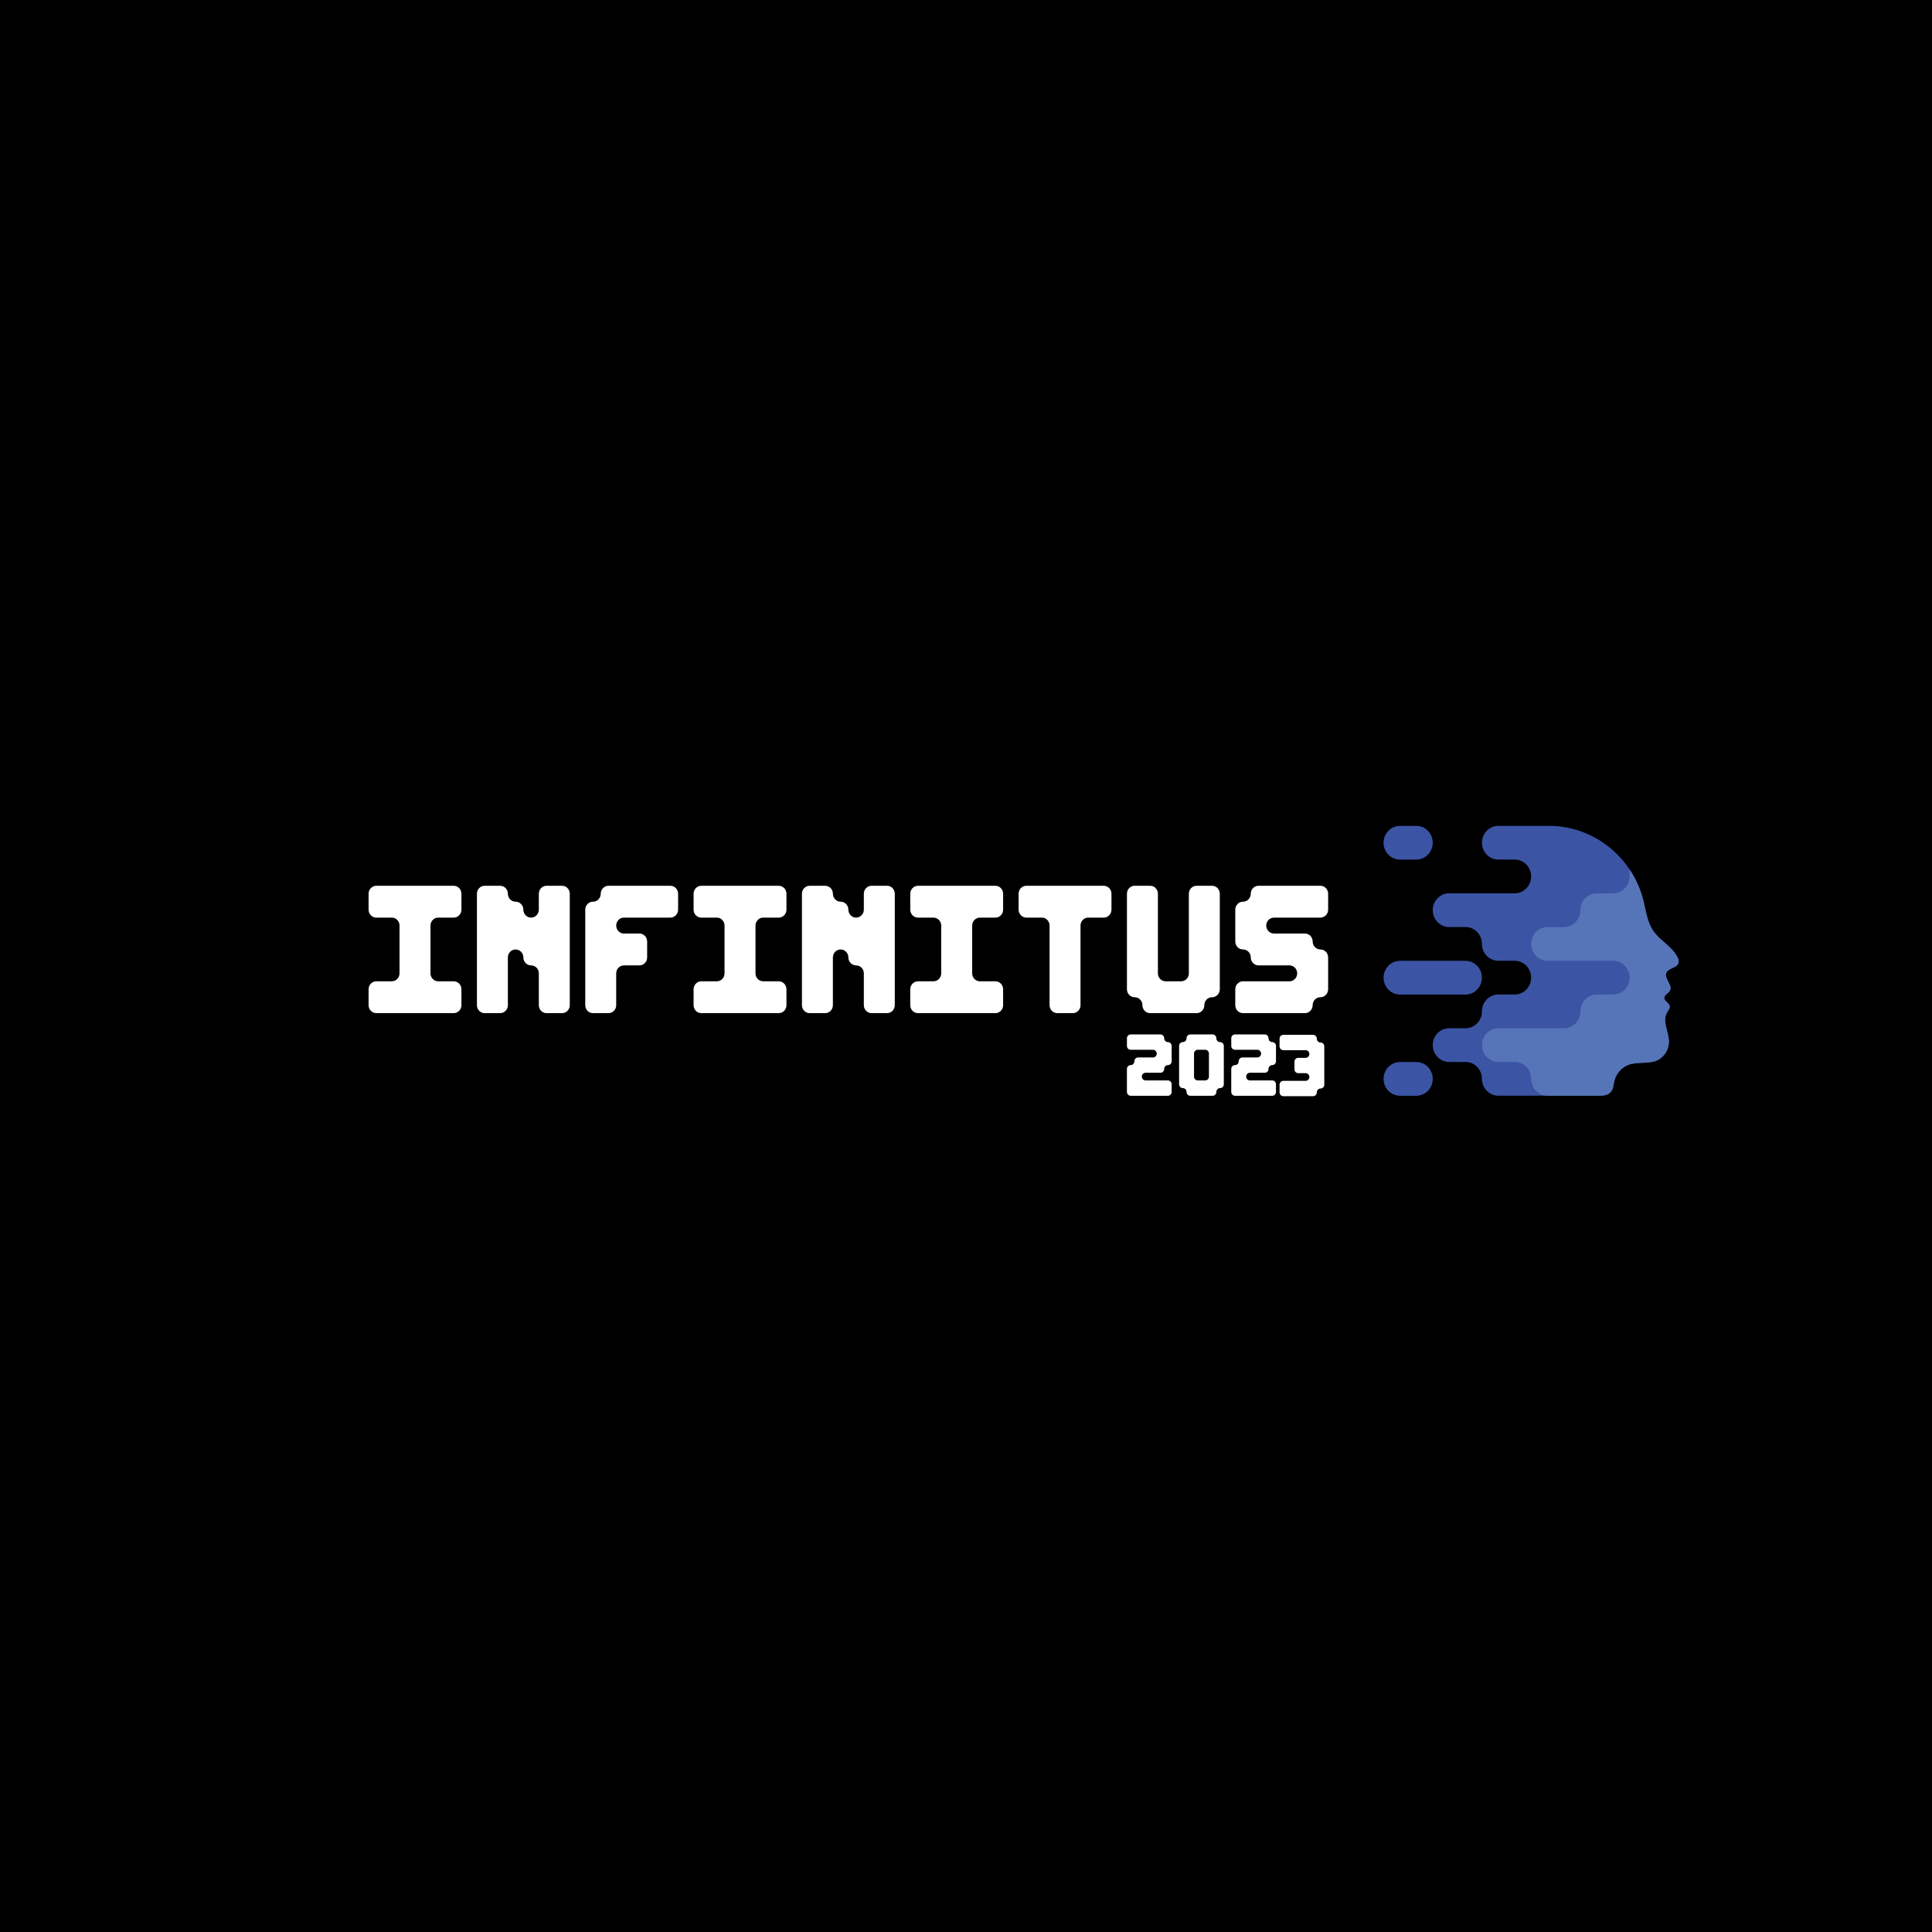 <?xml version="1.0" encoding="UTF-8"?>
<svg id="Layer_2" data-name="Layer 2" xmlns="http://www.w3.org/2000/svg" viewBox="0 0 2000 2000">
  <defs>
    <style>
      .cls-1 {
        fill: #3b54a4;
      }

      .cls-2 {
        fill: #5674b8;
      }
    </style>
  </defs>
  <g id="Layer_1-2" data-name="Layer 1">
    <g>
      <g>
        <path d="M0,0V2000H2000V0H0ZM1166.62,925.19c0-4.55,3.59-8.24,8.01-8.24h16.02c4.42,0,8.01,3.69,8.01,8.24v82.42c0,4.55,3.59,8.24,8.01,8.24h16.02c4.42,0,8.01-3.69,8.01-8.24v-82.42c0-4.55,3.59-8.24,8.01-8.24h16.02c4.42,0,8.01,3.69,8.01,8.24v98.9c0,4.55-3.59,8.24-8.01,8.24h0c-4.42,0-8.01,3.69-8.01,8.24s-3.59,8.24-8.01,8.24h-48.07c-4.42,0-8.01-3.69-8.01-8.24s-3.59-8.24-8.01-8.24h0c-4.42,0-8.01-3.69-8.01-8.24v-98.9Zm-688.94,16.48c0,4.55-3.59,8.24-8.01,8.24h-16.02c-4.42,0-8.01,3.69-8.01,8.24v49.45c0,4.55,3.59,8.24,8.01,8.24h16.02c4.42,0,8.01,3.69,8.01,8.24v16.48c0,4.55-3.59,8.24-8.01,8.24h-80.11c-4.42,0-8.01-3.69-8.01-8.24v-16.48c0-4.55,3.59-8.24,8.01-8.24h16.02c4.42,0,8.01-3.69,8.01-8.24v-49.45c0-4.55-3.59-8.24-8.01-8.24h-16.02c-4.42,0-8.01-3.69-8.01-8.24v-16.48c0-4.55,3.59-8.24,8.01-8.24h80.11c4.42,0,8.01,3.69,8.01,8.24v16.48Zm112.15,98.9c0,4.55-3.59,8.24-8.01,8.24h-16.02c-4.42,0-8.01-3.69-8.01-8.24v-32.97c0-4.55-3.59-8.24-8.01-8.24h0c-4.42,0-8.01-3.69-8.01-8.24h0c0-4.55-3.59-8.24-8.01-8.24s-8.01,3.69-8.01,8.24v49.45c0,4.55-3.59,8.24-8.01,8.24h-16.02c-4.42,0-8.01-3.69-8.01-8.24v-115.38c0-4.55,3.59-8.24,8.01-8.24h16.02c4.42,0,8.01,3.69,8.01,8.24s3.59,8.24,8.01,8.24,8.01,3.69,8.01,8.24h0c0,4.55,3.59,8.24,8.01,8.24h0c4.42,0,8.01-3.69,8.01-8.24v-16.48c0-4.55,3.59-8.24,8.01-8.24h16.02c4.42,0,8.01,3.69,8.01,8.24v115.38Zm112.15-98.9c0,4.55-3.59,8.24-8.01,8.24h-48.07c-4.42,0-8.01,3.69-8.01,8.24s3.59,8.24,8.01,8.24h16.02c4.42,0,8.01,3.69,8.01,8.24v16.49c0,4.55-3.59,8.24-8.01,8.24h-16.02c-4.42,0-8.01,3.69-8.01,8.24v32.97c0,4.55-3.59,8.24-8.01,8.24h-16.02c-4.42,0-8.01-3.69-8.01-8.24v-98.9c0-4.55,3.59-8.24,8.01-8.24h0c4.42,0,8.01-3.69,8.01-8.24s3.59-8.24,8.01-8.24h64.09c4.42,0,8.01,3.69,8.01,8.24v16.48Zm112.15,0c0,4.55-3.59,8.24-8.01,8.24h-16.02c-4.42,0-8.01,3.69-8.01,8.24v49.45c0,4.55,3.59,8.24,8.01,8.24h16.02c4.42,0,8.01,3.69,8.01,8.24v16.48c0,4.55-3.59,8.24-8.01,8.24h-80.11c-4.42,0-8.01-3.69-8.01-8.24v-16.48c0-4.55,3.59-8.24,8.01-8.24h16.02c4.42,0,8.01-3.69,8.01-8.24v-49.45c0-4.55-3.59-8.24-8.01-8.24h-16.02c-4.42,0-8.01-3.69-8.01-8.24v-16.48c0-4.55,3.59-8.24,8.01-8.24h80.11c4.42,0,8.01,3.69,8.01,8.24v16.48Zm112.15,98.9c0,4.55-3.59,8.24-8.01,8.24h-16.02c-4.42,0-8.01-3.69-8.01-8.24v-32.97c0-4.55-3.59-8.24-8.01-8.24h0c-4.42,0-8.01-3.69-8.01-8.24h0c0-4.55-3.59-8.24-8.01-8.24s-8.01,3.69-8.01,8.24v49.45c0,4.55-3.59,8.24-8.01,8.24h-16.02c-4.42,0-8.01-3.69-8.01-8.24v-115.38c0-4.55,3.59-8.24,8.01-8.24h16.02c4.42,0,8.01,3.69,8.01,8.24s3.59,8.24,8.01,8.24,8.01,3.69,8.01,8.24h0c0,4.55,3.59,8.24,8.01,8.24h0c4.42,0,8.01-3.69,8.01-8.24v-16.48c0-4.55,3.59-8.24,8.01-8.24h16.02c4.42,0,8.01,3.69,8.01,8.24v115.38Zm112.15-98.9c0,4.55-3.59,8.24-8.01,8.24h-16.02c-4.42,0-8.01,3.69-8.01,8.24v49.45c0,4.55,3.59,8.24,8.01,8.24h16.02c4.42,0,8.01,3.69,8.01,8.24v16.48c0,4.55-3.59,8.24-8.01,8.24h-80.11c-4.42,0-8.01-3.69-8.01-8.24v-16.48c0-4.55,3.59-8.24,8.01-8.24h16.02c4.42,0,8.01-3.69,8.01-8.24v-49.45c0-4.55-3.59-8.24-8.01-8.24h-16.02c-4.42,0-8.01-3.69-8.01-8.24v-16.48c0-4.55,3.59-8.24,8.01-8.24h80.11c4.42,0,8.01,3.69,8.01,8.24v16.48Zm112.15,0c0,4.55-3.59,8.24-8.01,8.24h-16.02c-4.42,0-8.01,3.69-8.01,8.24v82.42c0,4.55-3.59,8.24-8.01,8.24h-16.02c-4.42,0-8.01-3.69-8.01-8.24v-82.42c0-4.55-3.59-8.24-8.01-8.24h-16.02c-4.42,0-8.01-3.69-8.01-8.24v-16.48c0-4.55,3.59-8.24,8.01-8.24h80.11c4.42,0,8.01,3.69,8.01,8.24v16.48Zm62.31,156.95c0,2.19-1.73,3.97-3.86,3.97s-3.86,1.78-3.86,3.97h0c0,2.19-1.73,3.97-3.86,3.97h-15.43c-2.13,0-3.86,1.78-3.86,3.97s1.73,3.97,3.86,3.97h23.14c2.13,0,3.86,1.78,3.86,3.97v7.94c0,2.19-1.73,3.97-3.86,3.97h-38.57c-2.13,0-3.86-1.78-3.86-3.97v-23.81c0-2.19,1.73-3.97,3.86-3.97s3.86-1.78,3.86-3.97,1.73-3.97,3.86-3.97h15.43c2.13,0,3.86-1.78,3.86-3.97s-1.73-3.97-3.86-3.97h-23.14c-2.13,0-3.86-1.78-3.86-3.97v-7.94c0-2.19,1.73-3.97,3.86-3.97h30.86c2.13,0,3.86,1.78,3.86,3.97s1.73,3.97,3.86,3.97,3.86,1.78,3.86,3.97v15.87Zm54,23.81c0,2.19-1.73,3.97-3.86,3.97s-3.86,1.78-3.86,3.97-1.73,3.97-3.86,3.97h-23.14c-2.13,0-3.86-1.78-3.86-3.97s-1.73-3.97-3.86-3.97-3.86-1.78-3.86-3.97v-39.68c0-2.19,1.73-3.97,3.86-3.97s3.86-1.78,3.86-3.97,1.73-3.97,3.86-3.97h23.14c2.13,0,3.86,1.78,3.86,3.97s1.73,3.97,3.86,3.97,3.86,1.78,3.86,3.97v39.68Zm54-23.81c0,2.19-1.73,3.97-3.86,3.97s-3.86,1.78-3.86,3.97h0c0,2.19-1.73,3.97-3.86,3.97h-15.43c-2.13,0-3.86,1.78-3.86,3.97s1.73,3.97,3.86,3.97h23.14c2.13,0,3.86,1.78,3.86,3.97v7.94c0,2.19-1.73,3.97-3.86,3.97h-38.57c-2.13,0-3.86-1.78-3.86-3.97v-23.81c0-2.19,1.73-3.97,3.86-3.97s3.86-1.78,3.86-3.97,1.73-3.97,3.86-3.97h15.43c2.13,0,3.86-1.78,3.86-3.97s-1.73-3.97-3.86-3.97h-23.14c-2.13,0-3.86-1.78-3.86-3.97v-7.94c0-2.19,1.73-3.97,3.86-3.97h30.86c2.13,0,3.86,1.78,3.86,3.97s1.73,3.97,3.86,3.97,3.86,1.78,3.86,3.97v15.87Zm50.01,24.24c0,2.19-1.73,3.97-3.86,3.97s-3.86,1.78-3.86,3.97-1.73,3.97-3.86,3.97h-30.86c-2.13,0-3.86-1.78-3.86-3.97v-7.94c0-2.19,1.73-3.97,3.86-3.97h23.14c2.13,0,3.86-1.78,3.86-3.97s-1.73-3.97-3.86-3.97h-7.71c-2.13,0-3.86-1.78-3.86-3.97v-7.94c0-2.19,1.73-3.97,3.86-3.97h7.71c2.13,0,3.86-1.78,3.86-3.97s-1.73-3.97-3.86-3.97h-23.14c-2.13,0-3.86-1.78-3.86-3.97v-7.94c0-2.19,1.73-3.97,3.86-3.97h30.86c2.13,0,3.86,1.78,3.86,3.97h0c0,2.19,1.73,3.97,3.86,3.97s3.86,1.78,3.86,3.97v39.68Zm3.99-181.19c0,4.55-3.59,8.24-8.01,8.24h-48.07c-4.42,0-8.01,3.69-8.01,8.24s3.59,8.24,8.01,8.24h32.04c4.42,0,8.01,3.69,8.01,8.24h0c0,4.55,3.59,8.24,8.01,8.24h0c4.42,0,8.01,3.69,8.01,8.24v32.97c0,4.55-3.59,8.24-8.01,8.24h0c-4.42,0-8.01,3.69-8.01,8.24s-3.59,8.24-8.01,8.24h-64.09c-4.42,0-8.01-3.69-8.01-8.24v-16.48c0-4.55,3.59-8.24,8.01-8.24h48.07c4.42,0,8.01-3.69,8.01-8.24s-3.59-8.24-8.01-8.24h-32.04c-4.42,0-8.01-3.69-8.01-8.24h0c0-4.55-3.59-8.24-8.01-8.24h0c-4.42,0-8.01-3.69-8.01-8.24v-32.97c0-4.55,3.59-8.24,8.01-8.24h0c4.42,0,8.01-3.69,8.01-8.24s3.59-8.24,8.01-8.24h64.09c4.42,0,8.01,3.69,8.01,8.24v16.48Z"/>
        <path d="M1247.62,1086.71h-7.71c-2.13,0-3.86,1.78-3.86,3.97v23.81c0,2.19,1.73,3.97,3.86,3.97h7.71c2.13,0,3.86-1.78,3.86-3.97v-23.81c0-2.19-1.73-3.97-3.86-3.97Z"/>
      </g>
      <g>
        <path class="cls-1" d="M1666.14,1131.72c3.98-3.06,3.91-7.47,4.85-11.99,1.63-7.84,7.38-14.64,14.71-17.38,9.64-3.61,20.94-.42,30.23-4.9,6.95-3.35,11.7-11.03,11.73-18.92,.03-10.25-7.04-21.1-2.13-30.02,1.31-2.38,3.48-4.75,2.83-7.41-.78-3.22-5.37-4.6-5.49-7.92-.12-3.39,4.35-4.79,5.9-7.78,2.95-5.7-6.08-12.15-3.81-18.17,1.76-4.67,8.89-4.98,11.7-8.62,.43-.56,.76-1.19,.95-1.93,.52-1.99-.22-4.1-1.15-5.93-5.71-11.2-18.23-17-25.23-27.4-5.96-8.87-7.28-20.05-9.86-30.51-.1-.39-.2-.79-.3-1.18-11.76-45.38-52.02-76.75-97.68-76.75h-52.32c-9.37,0-16.97,7.82-16.97,17.46h0c0,9.64,7.6,17.46,16.97,17.46h16.97c9.37,0,16.97,7.82,16.97,17.46h0c0,9.64-7.6,17.46-16.97,17.46h-67.9c-9.37,0-16.97,7.82-16.97,17.46h0c0,9.64,7.6,17.46,16.97,17.46h16.97c9.37,0,16.97,7.82,16.97,17.46h0c0,9.64,7.6,17.46,16.97,17.46h16.97c9.37,0,16.97,7.82,16.97,17.46h0c0,9.64-7.6,17.46-16.97,17.46h-16.97c-9.37,0-16.97,7.82-16.97,17.46h0c0,9.64-7.6,17.46-16.97,17.46h-16.97c-9.37,0-16.97,7.82-16.97,17.46h0c0,9.64,7.6,17.46,16.97,17.46h16.97c9.37,0,16.97,7.82,16.97,17.46h0c0,9.64,7.6,17.46,16.97,17.46h105.46c3.66-.03,7.07-.64,9.62-2.61Z"/>
        <path class="cls-2" d="M1666.14,1131.72c3.98-3.06,3.91-7.47,4.85-11.99,1.63-7.84,7.38-14.64,14.71-17.38,9.64-3.61,20.94-.42,30.23-4.9,6.95-3.35,11.7-11.03,11.73-18.92,.03-10.25-7.04-21.1-2.13-30.02,1.31-2.38,3.48-4.75,2.83-7.41-.78-3.22-5.37-4.6-5.49-7.92-.12-3.39,4.35-4.79,5.9-7.78,2.95-5.7-6.08-12.15-3.81-18.17,1.76-4.67,8.89-4.98,11.7-8.62,.43-.56,.76-1.19,.95-1.93,.52-1.99-.22-4.1-1.15-5.93-5.71-11.2-18.23-17-25.23-27.4-5.96-8.87-7.28-20.05-9.86-30.51-.1-.39-.2-.79-.3-1.18-3-11.59-7.87-22.27-14.21-31.75v7.39c0,9.64-7.6,17.46-16.97,17.46h-16.97c-9.37,0-16.97,7.82-16.97,17.46h0c0,9.64-7.6,17.46-16.97,17.46h-16.97c-9.37,0-16.97,7.82-16.97,17.46h0c0,9.64,7.6,17.46,16.97,17.46h67.9c9.37,0,16.97,7.82,16.97,17.46h0c0,9.64-7.6,17.46-16.97,17.46h-16.97c-9.37,0-16.97,7.82-16.97,17.46h0c0,9.64-7.6,17.46-16.97,17.46h-67.9c-9.37,0-16.97,7.82-16.97,17.46h0c0,9.64,7.6,17.46,16.97,17.46h16.97c9.37,0,16.97,7.82,16.97,17.46h0c0,9.64,7.6,17.46,16.97,17.46h54.53c3.66-.03,7.07-.64,9.62-2.61Z"/>
        <path class="cls-1" d="M1466.2,1134.33h-16.97c-9.37,0-16.97-7.82-16.97-17.46h0c0-9.64,7.6-17.46,16.97-17.46h16.97c9.37,0,16.97,7.82,16.97,17.46h0c0,9.64-7.6,17.46-16.97,17.46Z"/>
        <path class="cls-1" d="M1483.17,994.63h-33.95c-9.37,0-16.97,7.82-16.97,17.46h0c0,9.64,7.6,17.46,16.97,17.46h67.9c9.37,0,16.97-7.82,16.97-17.46h0c0-9.64-7.6-17.46-16.97-17.46h-33.95Z"/>
        <path class="cls-1" d="M1449.22,854.93h16.97c9.37,0,16.97,7.82,16.97,17.46h0c0,9.64-7.6,17.46-16.97,17.46h-16.97c-9.37,0-16.97-7.82-16.97-17.46h0c0-9.64,7.6-17.46,16.97-17.46Z"/>
      </g>
    </g>
  </g>
</svg>